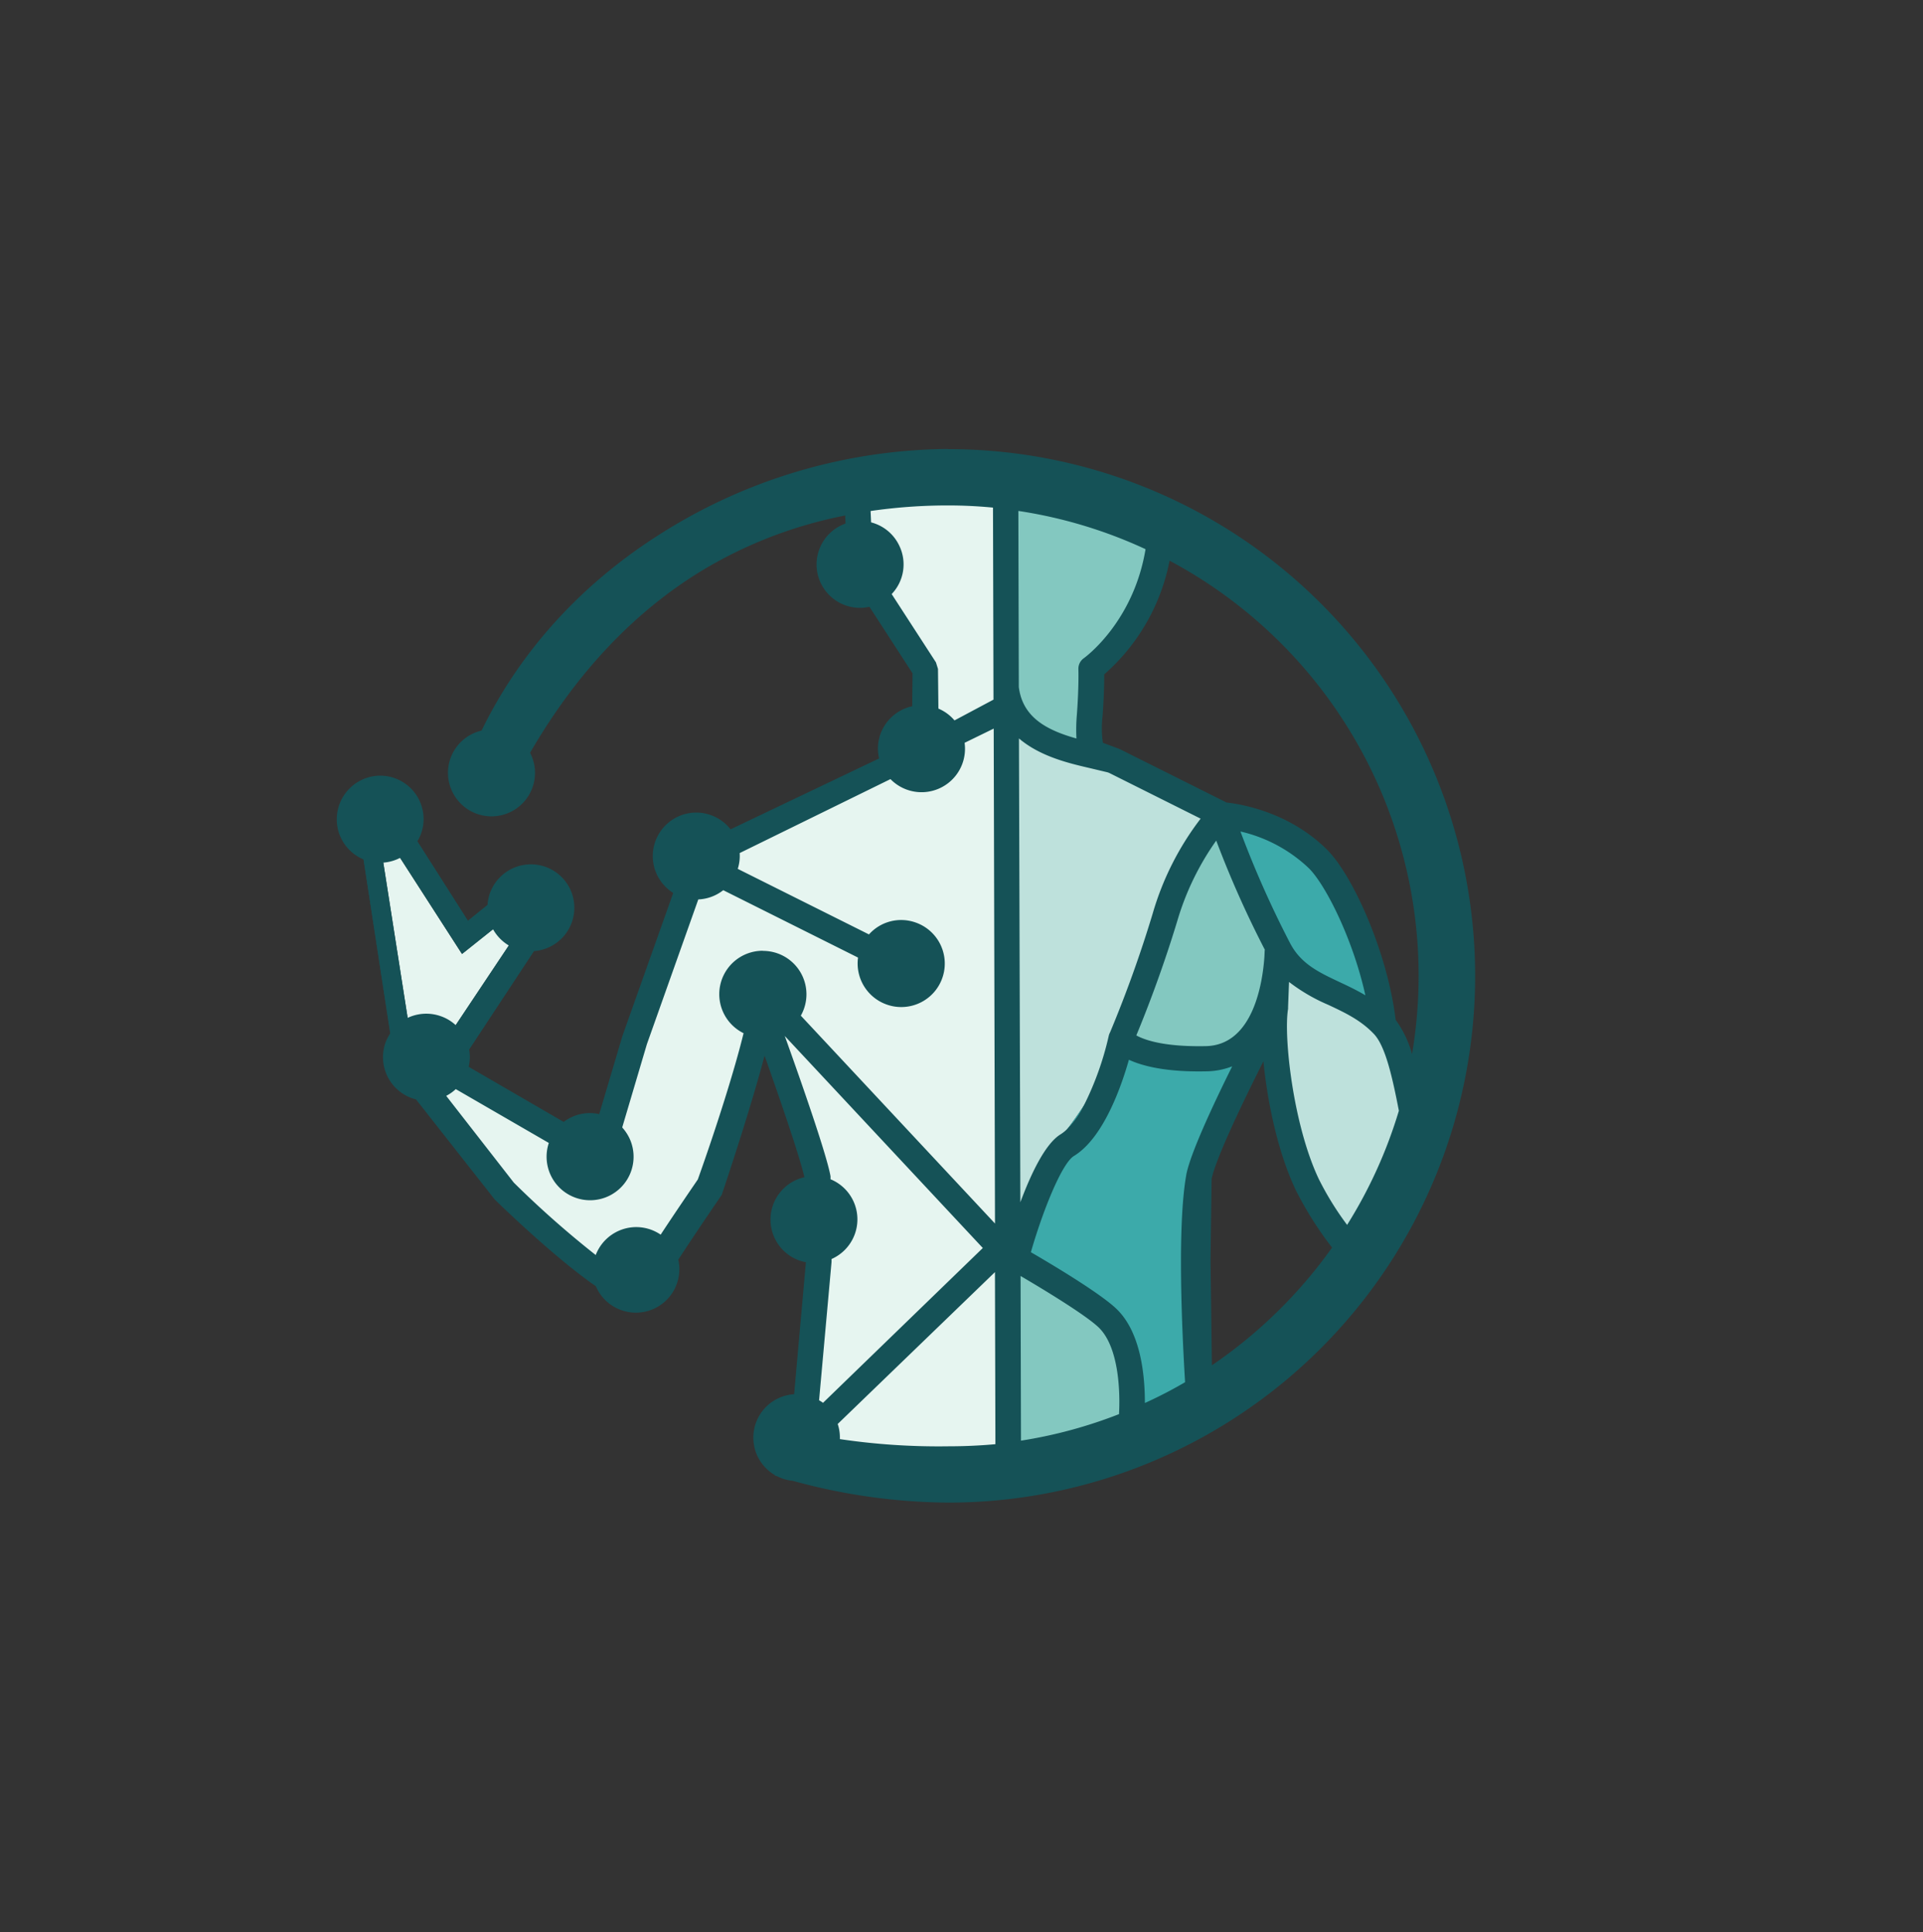 <svg xmlns="http://www.w3.org/2000/svg" viewBox="0 0 462.51 464.78"><rect x="0" y="0" width="462.51" height="464.78" fill="#333333" stroke="none"/><defs><style>.cls-1{fill:none;}.cls-2{fill:#155257;}.cls-3{fill:#e6f5f0;}.cls-4{fill:#83c8c0;}.cls-5{fill:#bee1dc;}.cls-6{fill:#3caaaa;}</style></defs><g id="Layer_7" data-name="Layer 7"><path class="cls-1" d="M263,160.07l-.59,20s-.67,0-1.73-.07l2.75,1.3,19.43,6.59s12.1,6,17.53,7.66,16.48,5.69,20.26,12.5a105,105,0,0,1,8.27,18.7c.46,1.51.93,3.36,1.37,5.28a80,80,0,0,1,2.61,12.62c.84,2.11,4.19,10.66,6.79,19.1a116.25,116.25,0,0,0-61-132.41c-.37,2.19-1,5.23-2,9.34C274,151.77,263,160.07,263,160.07Z"/><path class="cls-1" d="M302,249.48a21.52,21.52,0,0,0,2.49-4.16A18.26,18.26,0,0,0,302,249.48Z"/><path class="cls-1" d="M242.55,171.46l3.69,1.74a51,51,0,0,1-3.69-5.43l0-47.48q-1.23-.17-2.46-.3l2.12,193.78Z"/><path class="cls-1" d="M85,190.8l14.31,9.87,13.27,20.86,12.6-10.16,7.56,10.9-20.13,30.54L94.07,250Z"/><path class="cls-1" d="M310.88,276s-6.78-14.67-6-30.08a1.12,1.12,0,0,0-.1-.69l-.29,1.6s-14.17,29-15.57,36.94c-.31,1.73-.54,3.74-.72,5.94-.11,7.84-.24,18.64-.24,22.95,0,1.38,0,3.52,0,6.09.21,5.91.51,11.26.74,15A116.69,116.69,0,0,0,324,299.48a38.14,38.14,0,0,0-3.73-7.5C319.11,290.5,310.88,276,310.88,276Z"/><path class="cls-2" d="M132.7,222.27l-7.56-10.9-12.6,10.16L99.27,200.67,85,190.8,94.07,250l18.5,2.85ZM98.06,245,91,199.7l1.74,1.18,18.41,28.59L125.56,218l1.61,2.28-17.66,26.5Z"/><polygon class="cls-3" points="125.56 217.96 111.12 229.47 92.71 200.88 90.97 199.7 98.06 244.99 109.51 246.74 127.17 220.24 125.56 217.96"/><path class="cls-4" d="M246.24,173.2,260.72,180c1.06.07,1.73.07,1.73.07l.59-20s10.95-8.3,13.69-19.38c1-4.11,1.63-7.15,2-9.34a115.39,115.39,0,0,0-36.14-11.06l0,47.48A51,51,0,0,0,246.24,173.2Z"/><path class="cls-5" d="M332.94,244.66c0,.28.07.55.1.82-8.27-8.75-20-7.89-25.41-18.83l-.1,2.58c-.46,6.66-3,24-17.07,24.29-17.42.37-20.54-4.75-20.54-4.75a292.4,292.4,0,0,0,10.64-29.34c5-16.5,13.38-24.52,13.38-24.52s13.34.67,23.34,10.54c4.09,4,9.66,14.81,13.05,26.59-.44-1.92-.91-3.77-1.37-5.28a105,105,0,0,0-8.27-18.7c-3.78-6.81-14.83-10.86-20.26-12.5s-17.53-7.66-17.53-7.66l-19.43-6.59-2.75-1.3a29.15,29.15,0,0,1-8.89-1.74c-1.88-.79-3.91-2.93-5.59-5.07l-3.69-1.74-.3,142.31.22,20.25V301.45s17.6,10,22.14,14.45c6.69,6.55,5.94,22.9,5.61,27.37l2.48-1c.34-4.8.94-20.69-5.63-27.12-4.54-4.45-22.13-14.45-22.13-14.45s3.6-20.85,8.79-25.67,16.49-24.55,16.49-24.55,3.12,5.13,20.54,4.76a14,14,0,0,0,11.2-5.73,18.26,18.26,0,0,1,2.49-4.16c.2-.43.39-.87.57-1.31l-.23,1.25a1.12,1.12,0,0,1,.1.69c-.79,15.41,6,30.08,6,30.08s8.23,14.47,9.35,16a38.14,38.14,0,0,1,3.73,7.5,115.46,115.46,0,0,0,15.77-35.72C337.13,255.32,333.78,246.77,332.94,244.66Z"/><path class="cls-5" d="M288,318.78c0-2.57,0-4.71,0-6.09,0-4.31.13-15.11.24-22.95A270.57,270.57,0,0,0,288,318.78Z"/><path class="cls-5" d="M251.83,178.27a29.15,29.15,0,0,0,8.89,1.74l-14.48-6.81C247.92,175.34,250,177.48,251.83,178.27Z"/><path class="cls-6" d="M288.3,334.11c.16-.09.31-.19.46-.29-.23-3.78-.53-9.13-.74-15C288.07,323.15,288.17,328.79,288.3,334.11Z"/><path class="cls-6" d="M288.21,289.74c.18-2.2.41-4.21.72-5.94,1.4-7.9,15.57-36.94,15.57-36.94l.29-1.6c-.07-.09-.19-.07-.34.06a21.52,21.52,0,0,1-2.49,4.16c-4.76,9.46-13.63,31.32-13.63,31.32S288.28,284.65,288.21,289.74Z"/><path class="cls-6" d="M288,318.78a270.57,270.57,0,0,1,.19-29c.07-5.09.12-8.94.12-8.94s8.87-21.86,13.63-31.32a14,14,0,0,1-11.2,5.73c-17.42.37-20.54-4.76-20.54-4.76s-11.3,19.74-16.49,24.55-8.79,25.67-8.79,25.67,17.59,10,22.13,14.45c6.57,6.43,6,22.32,5.63,27.12a115.37,115.37,0,0,0,15.6-8.13C288.17,328.79,288.07,323.15,288,318.78Z"/><path class="cls-6" d="M304.79,245.26,305,244c-.18.44-.37.88-.57,1.31C304.6,245.19,304.72,245.17,304.79,245.26Z"/><path class="cls-4" d="M270.22,343.27c.33-4.47,1.08-20.82-5.61-27.37-4.54-4.44-22.14-14.45-22.14-14.45V334l.18,16.48A115,115,0,0,0,270.22,343.27Z"/><path class="cls-6" d="M332.74,244.16l.2.5A80,80,0,0,0,330.33,232C331.65,237.77,332.74,244.16,332.74,244.16Z"/><path class="cls-6" d="M330.33,232c-3.39-11.78-9-22.56-13.05-26.59-10-9.87-23.34-10.54-23.34-10.54a245.12,245.12,0,0,0,13.69,31.74c5.37,10.94,17.14,10.08,25.41,18.83,0-.27-.07-.54-.1-.82l-.2-.5S331.65,237.77,330.33,232Z"/><path class="cls-4" d="M280.56,219.43a292.4,292.4,0,0,1-10.64,29.34s3.12,5.12,20.54,4.75c14.07-.3,16.61-17.63,17.07-24.29l.1-2.58a245.12,245.12,0,0,1-13.69-31.74S285.57,202.93,280.56,219.43Z"/><path class="cls-3" d="M242.17,350.57l.08-36.8L240.13,120a117,117,0,0,0-13-.73,164.18,164.18,0,0,0-21.57,1.52c.11,10.63,2.74,22.28,8.91,29.07,10.94,12,10.68,17.16,10.68,17.16l-3.34,14.29-19.64,9.26s-12.11,6-17.53,7.66-14.23,6.74-18,13.56-5.26,14.59-6.81,19.64c-1.85,6-5.61,16.29-5.61,16.29s-6.17,18-8.55,29.28c-2.07,9.93-4.88,1.57-4.88,1.57s-10.94-7.73-17.24-12.31c-13.54-9.85-20.92-2.46-20.92-2.46l12.72,17.55s33.07,31.52,36.51,29.22c3.7-2.46,9.52-11.33,13-15.92,1.12-1.47,9.35-15.94,9.35-15.94l9.32-34.62,13.23,39.38s.36,24.78.36,31.9c0,5.52-.28,23.27-.7,32.45a141.83,141.83,0,0,0,30.73,3.74A117.32,117.32,0,0,0,242.17,350.57Z"/><path class="cls-3" d="M242.47,350.53V334l-.22-20.25-.08,36.8Z"/><path class="cls-3" d="M242.65,350.5,242.47,334v16.51Z"/><path class="cls-2" d="M228.05,108a130.87,130.87,0,0,0-70,20.93c-18.68,12-33.07,28-42.23,46.81a10.43,10.43,0,0,0-7,14.77,10.46,10.46,0,0,0,18.79-9.2l-.12-.23c11.09-19.13,24.93-33.84,41.28-43.79A105.72,105.72,0,0,1,203.28,124l.08,1.94a10.43,10.43,0,0,0,.1,19.71,10.31,10.31,0,0,0,3.39.57,10.58,10.58,0,0,0,2.26-.26l10.37,16-.08,7.92a10.47,10.47,0,0,0-7.68,6.81,10.35,10.35,0,0,0-.28,5.75l-35.73,17.05a10.43,10.43,0,0,0-4.86-3.46,10.31,10.31,0,0,0-3.39-.57,10.46,10.46,0,0,0-5.54,19.33l-12.21,34.38L144.12,268a10,10,0,0,0-2.25-.26,10.47,10.47,0,0,0-6.3,2.13l-22.84-13.25a10.32,10.32,0,0,0,.1-4.25l15.56-23.59a10.45,10.45,0,0,0,2.69-20.31,10.61,10.61,0,0,0-3.39-.56,10.47,10.47,0,0,0-9.9,7.07,10.67,10.67,0,0,0-.53,2.7l-4.72,3.81-12.16-19.11a10.28,10.28,0,0,0,1.5-5.14,10.45,10.45,0,0,0-10.26-10.66h-.2A10.51,10.51,0,0,0,81,196.88a10.46,10.46,0,0,0,6.45,9.86l6.44,41.79a10.66,10.66,0,0,0-1.21,2.38,10.47,10.47,0,0,0,6.51,13.29,8.47,8.47,0,0,0,.86.25l18.93,24.07s13.91,13.68,24.33,20.87A10.46,10.46,0,0,0,163.14,303c2.79-4.31,7.24-10.9,10.44-15.57,0,0,6.64-19.57,10.31-33.49,4.07,11.49,8.47,24.36,9.58,29.23a10.45,10.45,0,0,0-1.09,20.08,10.63,10.63,0,0,0,1.45.37L191,335.37a10.45,10.45,0,0,0-4.62,19.46v.1l.51.16a11.23,11.23,0,0,0,1.38.59,10.13,10.13,0,0,0,2.37.51,143.4,143.4,0,0,0,37.45,5.25,126.7,126.7,0,0,0,0-253.4ZM214.46,142.9a10.33,10.33,0,0,0,1.78-11.74,10.34,10.34,0,0,0-6-5.29c-.24-.09-.48-.15-.73-.22l-.12-2.73a129.07,129.07,0,0,1,18.66-1.34c3.63,0,7.23.18,10.78.52l.12,46.19-9.38,5a10.33,10.33,0,0,0-3.87-2.84l-.1-9.55-.49-1.57ZM154.15,247.71l0,.09ZM96.23,206.35l14.89,23.12,7.46-5.95a10.47,10.47,0,0,0,3.8,3.91L109.6,246.59a10.23,10.23,0,0,0-3.67-2.18,10.36,10.36,0,0,0-3.39-.57,10.49,10.49,0,0,0-4.49,1L92.19,207.5A10.42,10.42,0,0,0,96.23,206.35Zm87.23,22.35a10.45,10.45,0,0,0-4.62,19.83c-2.13,8.74-6.51,22.58-11,35.17-1.22,1.79-5.55,8.12-8.94,13.29a10.5,10.5,0,0,0-2.48-1.25,10.64,10.64,0,0,0-3.4-.57,10.45,10.45,0,0,0-9.74,6.72,232.92,232.92,0,0,1-19.71-17.43L107.32,263.6a10.27,10.27,0,0,0,2.3-1.62L132,274.93a10.47,10.47,0,0,0,6.53,13.21,10.36,10.36,0,0,0,3.39.57,10.46,10.46,0,0,0,9.4-15.06,10.94,10.94,0,0,0-1.66-2.44l.07-.28,5.86-19.77,12.36-34.81a10.36,10.36,0,0,0,6-2.22l32.42,16.21a10.47,10.47,0,0,0,7,11.33,10.27,10.27,0,0,0,3.39.57,10.46,10.46,0,0,0,3.39-20.36A10.38,10.38,0,0,0,209,224.77L177.44,209a10.26,10.26,0,0,0,.46-3.8l36.27-17.79A10.45,10.45,0,0,0,232,178.68l7-3.42.31,119.05-46.7-50a10.44,10.44,0,0,0-9.11-15.58ZM197,336.83l3-33.31c0-.11,0-.21,0-.32v-.35a10.43,10.43,0,0,0-.25-19.19v-.24a4.21,4.21,0,0,0,0-.5c-.89-5-6.6-21.47-11-33.72l47.63,51-38.43,37.24A9.36,9.36,0,0,0,197,336.83Zm31,11.07a161.73,161.73,0,0,1-26-1.73,10.26,10.26,0,0,0-.52-3.64L239.3,306l.11,41.39Q233.8,347.9,228.05,347.9Zm16.93-225a112.47,112.47,0,0,1,30.59,9.2c-2.88,17.39-14.32,25.85-14.86,26.24a3.09,3.09,0,0,0-1.29,2.62c0,.05.14,4.23-.37,11a41.37,41.37,0,0,0-.1,5.68c-7.13-2-12.95-5.06-13.86-12.39Zm.14,54.72c5.1,4.37,12.15,6,16.78,7.08l4.58,1.09.34.13,22,11a69.05,69.05,0,0,0-11.52,22.79A296.14,296.14,0,0,1,267,248.3a3.62,3.62,0,0,0-.35.95,73.16,73.16,0,0,1-6,16.74,22.28,22.28,0,0,1-3.88,5.5,9.64,9.64,0,0,1-1.66,1.35c-3.72,2.25-7.16,9.55-9.7,16.36Zm59.11,50.92-.07,1.58c-.4,5.89-2.55,21.27-14.06,21.52-10.09.21-14.79-1.49-16.75-2.58,1.81-4.34,6-14.8,9.86-27.55a65.2,65.2,0,0,1,9.36-19.31A246.68,246.68,0,0,0,304.23,228.49Zm-5.91-28.55a35.34,35.34,0,0,1,16.51,8.84c4.06,4,10.65,17.14,13.61,30.58-2.13-1.26-4.26-2.27-6.27-3.21-5.05-2.38-9.42-4.44-12-9.65l-.1-.19A243.13,243.13,0,0,1,298.32,199.94ZM269.14,340.16a111.64,111.64,0,0,1-23.58,6.38l-.1-39.61c5.87,3.43,15.89,9.54,18.86,12.45C269,324,269.46,334.32,269.14,340.16Zm16.15-57.39c-2.17,12.32-1,37.59-.26,49.71q-4.69,2.75-9.67,5c0-6.54-.92-16.85-6.73-22.54-3.89-3.8-15.71-10.84-20.69-13.73,2.94-10.22,7.49-21.41,10.36-23.15,7-4.26,11.31-16.41,13.22-23.14,3.38,1.56,9.12,3,18.71,2.78a17.55,17.55,0,0,0,6.13-1.2c-4.55,9.16-10.12,21.08-11.05,26.12A.52.52,0,0,1,285.29,282.77Zm6.19,45.64-.33-25.33.26-19.51c1-4.88,7.56-18.56,12.46-28.27.94,9.61,3.4,21.71,7.76,30.92a84.48,84.48,0,0,0,8.75,13.88A114.19,114.19,0,0,1,291.48,328.41ZM324,294.64a71.75,71.75,0,0,1-6.82-11.05c-6.19-13.07-8.49-34.36-7.38-40.92,0-.13,0-.26,0-.4l.23-6.07a42.94,42.94,0,0,0,9.47,5.52c4,1.88,7.78,3.66,10.95,7,2.79,2.94,4.46,10.51,6,18.46A112.24,112.24,0,0,1,324,294.64Zm11.68-49.3c-1.91-16-10.19-34.68-16.54-41-9.1-9-20.58-10.91-24.21-11.31-.09-.05-.17-.12-.26-.16l-25.25-12.63-.3-.13-3.86-1.44a24.56,24.56,0,0,1-.08-6.38c.35-4.69.41-8.18.4-10.07a48.76,48.76,0,0,0,15.72-27.35,113.14,113.14,0,0,1,58.32,118.67A25.35,25.35,0,0,0,335.69,245.34Z"/></g></svg>